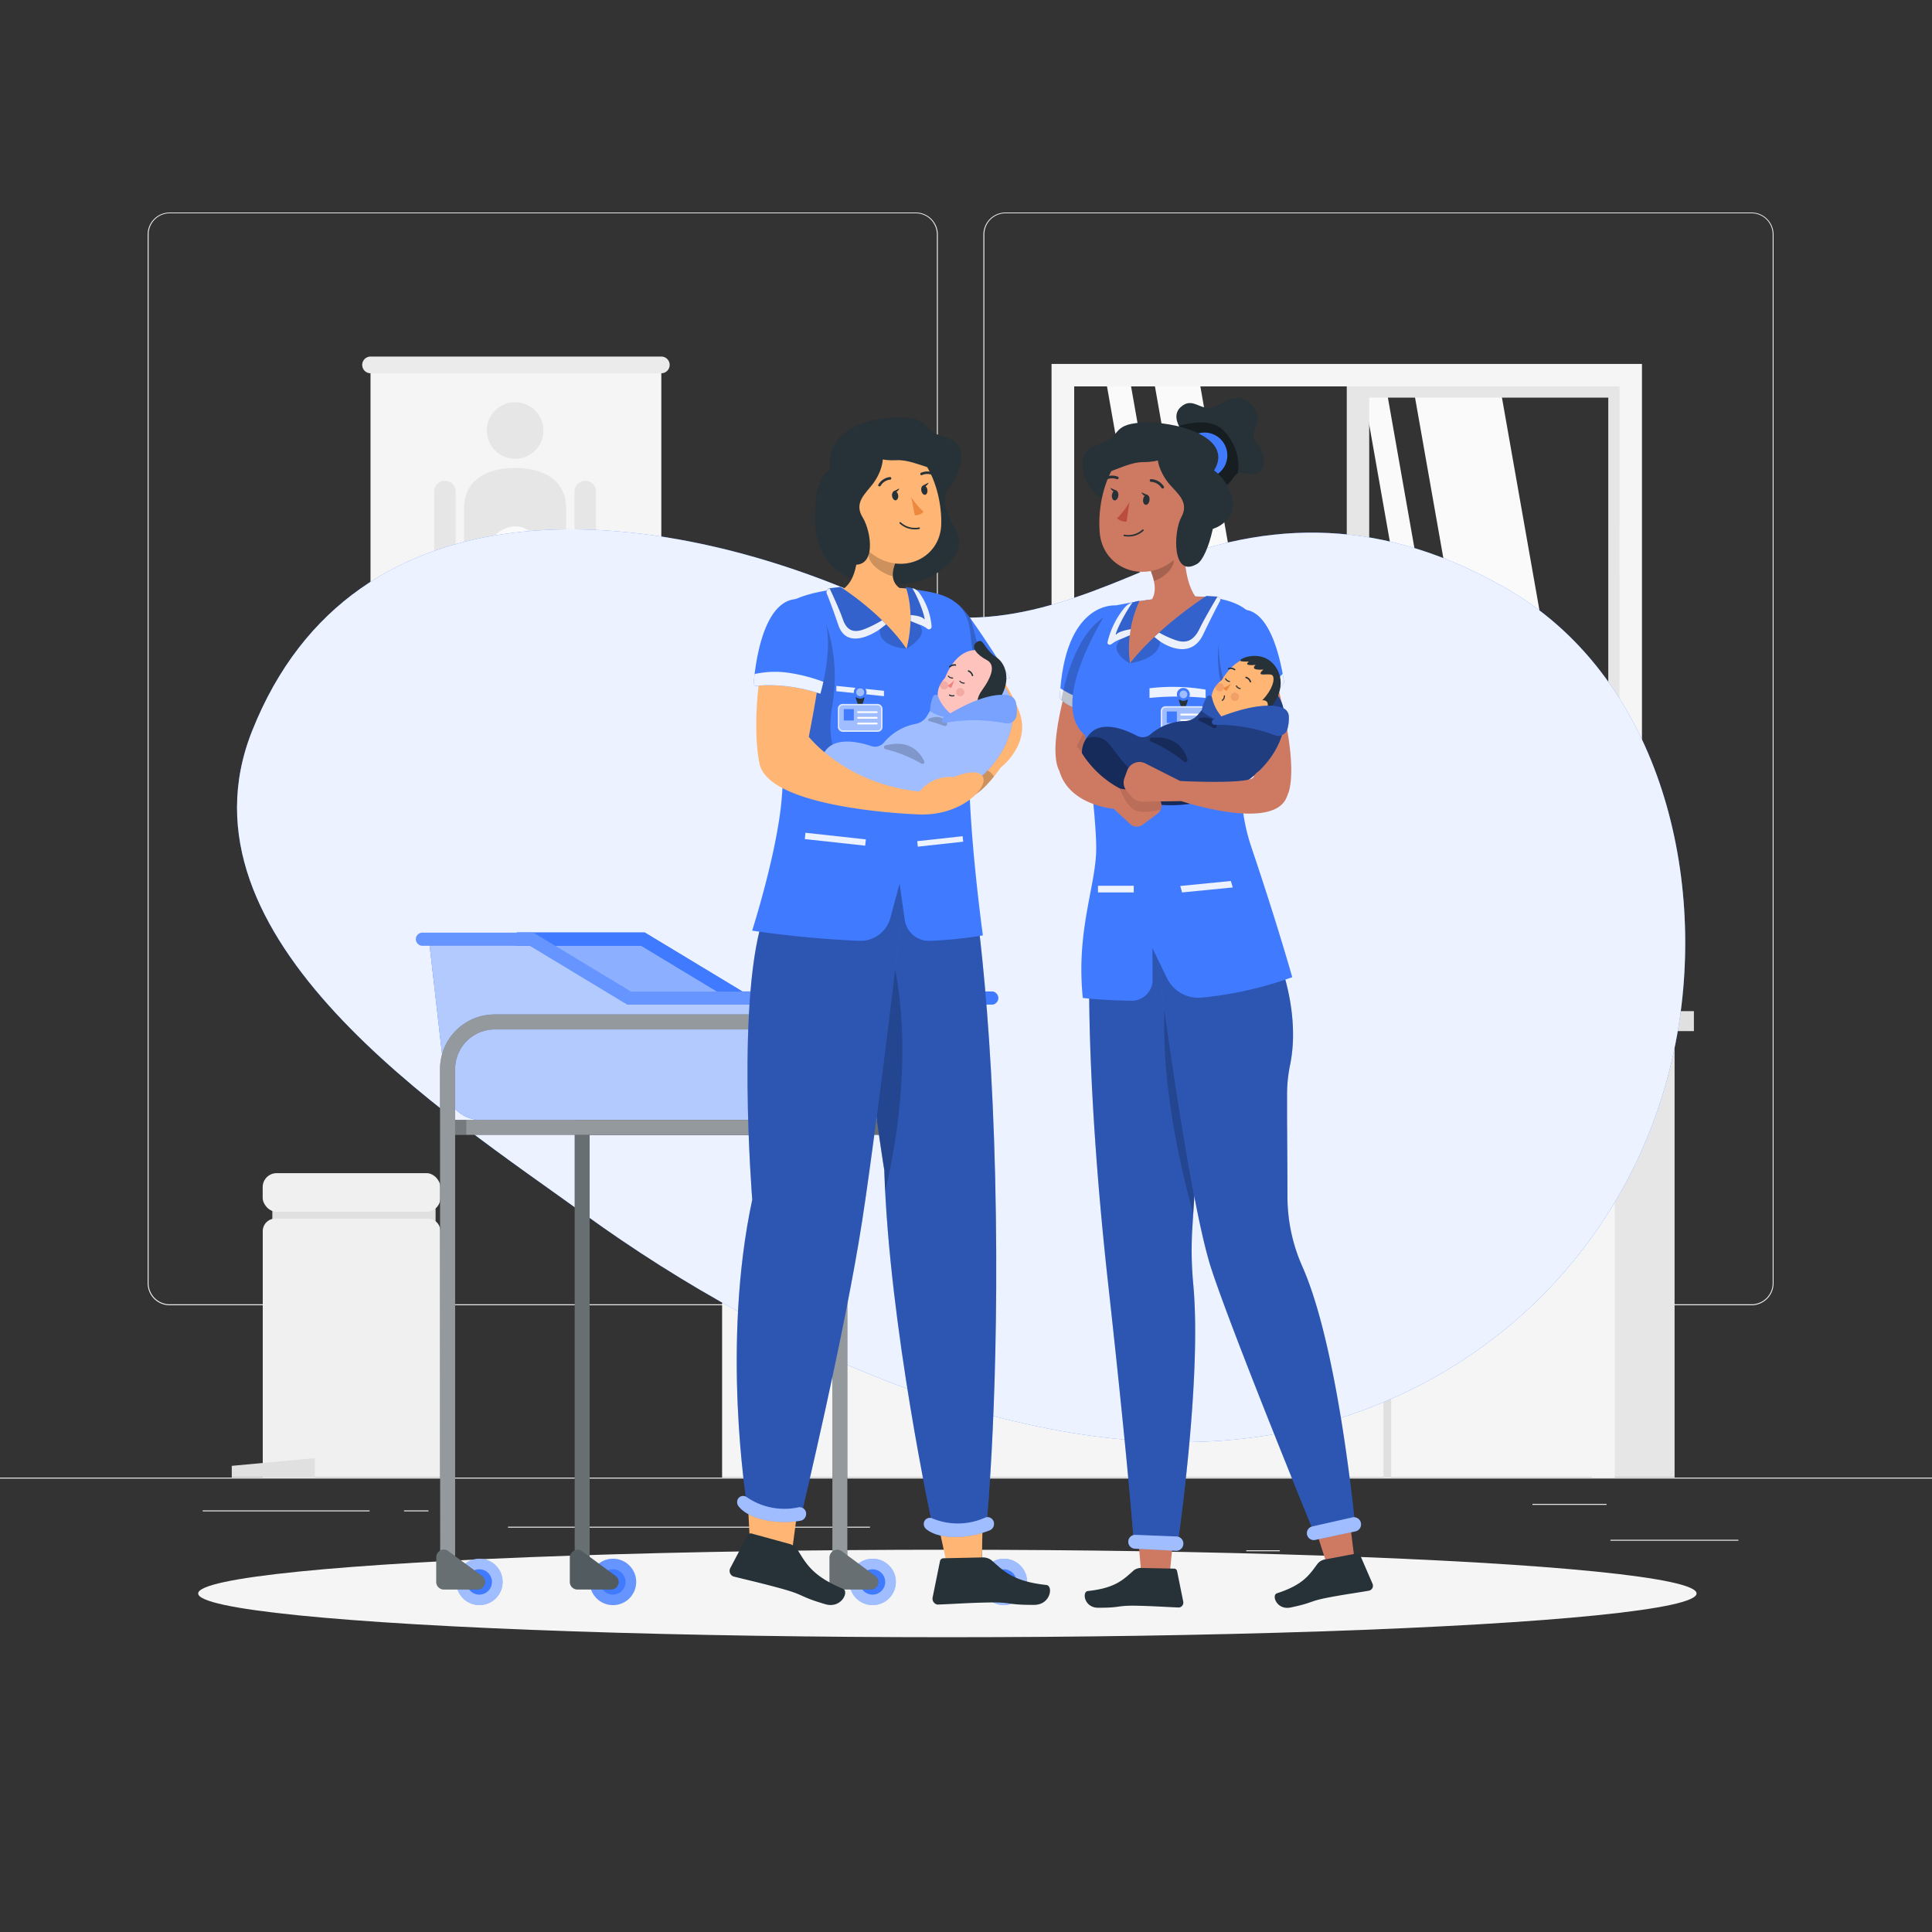 <svg xmlns="http://www.w3.org/2000/svg" viewBox="0 0 500 500"><rect x="0" y="0" width="500" height="500" fill="#333333" stroke="none"/><g id="background-complete"><rect x="416.78" y="398.49" width="33.12" height="0.25" style="fill:#ebebeb"></rect><rect x="322.53" y="401.21" width="8.69" height="0.25" style="fill:#ebebeb"></rect><rect x="396.59" y="389.21" width="19.19" height="0.25" style="fill:#ebebeb"></rect><rect x="52.46" y="390.89" width="43.19" height="0.25" style="fill:#ebebeb"></rect><rect x="104.56" y="390.89" width="6.33" height="0.25" style="fill:#ebebeb"></rect><rect x="131.47" y="395.11" width="93.68" height="0.25" style="fill:#ebebeb"></rect><path d="M237,337.8H43.92a5.71,5.71,0,0,1-5.71-5.71V60.66A5.71,5.71,0,0,1,43.92,55H237a5.71,5.71,0,0,1,5.71,5.71V332.09A5.71,5.71,0,0,1,237,337.8ZM43.92,55.2a5.47,5.47,0,0,0-5.46,5.46V332.09a5.47,5.47,0,0,0,5.46,5.46H237a5.47,5.47,0,0,0,5.46-5.46V60.66A5.47,5.47,0,0,0,237,55.2Z" style="fill:#ebebeb"></path><path d="M453.31,337.8H260.21a5.72,5.72,0,0,1-5.71-5.71V60.66A5.72,5.72,0,0,1,260.21,55h193.1A5.71,5.71,0,0,1,459,60.66V332.09A5.71,5.71,0,0,1,453.31,337.8ZM260.21,55.2a5.47,5.47,0,0,0-5.46,5.46V332.09a5.47,5.47,0,0,0,5.46,5.46h193.1a5.47,5.47,0,0,0,5.46-5.46V60.66a5.47,5.47,0,0,0-5.46-5.46Z" style="fill:#ebebeb"></path><rect y="382.4" width="500" height="0.25" style="fill:#ebebeb"></rect><path d="M396.9,260.35h-3v-35.9a15,15,0,0,0-14-15.16,14.76,14.76,0,0,0-15.48,14,.73.73,0,0,1-.72.71h-1.55a.73.73,0,0,1-.73-.75,17.77,17.77,0,0,1,17.43-17c9.93-.17,18,8.29,18,18.22Z" style="fill:#f0f0f0"></path><rect x="412.06" y="264.27" width="21.32" height="118.09" style="fill:#e6e6e6"></rect><rect x="186.88" y="264.27" width="231" height="118.09" style="fill:#f5f5f5"></rect><polygon points="417.88 288.86 186.88 288.86 186.88 290.86 243.63 290.86 243.63 382.36 245.63 382.36 245.63 290.86 300.84 290.86 300.84 382.36 302.84 382.36 302.84 290.86 358.04 290.86 358.04 382.36 360.04 382.36 360.04 290.86 417.88 290.86 417.88 288.86" style="fill:#e0e0e0"></polygon><path d="M237.88,341.36h0a2,2,0,0,1-2-2v-9a2,2,0,0,1,2-2h0a2,2,0,0,1,2,2v9A2,2,0,0,1,237.88,341.36Z" style="fill:#e6e6e6"></path><path d="M251.38,341.36h0a2,2,0,0,1-2-2v-9a2,2,0,0,1,2-2h0a2,2,0,0,1,2,2v9A2,2,0,0,1,251.38,341.36Z" style="fill:#e6e6e6"></path><path d="M352.29,341.36h0a2,2,0,0,1-2-2v-9a2,2,0,0,1,2-2h0a2,2,0,0,1,2,2v9A2,2,0,0,1,352.29,341.36Z" style="fill:#e6e6e6"></path><path d="M365.79,341.36h0a2,2,0,0,1-2-2v-9a2,2,0,0,1,2-2h0a2,2,0,0,1,2,2v9A2,2,0,0,1,365.79,341.36Z" style="fill:#e6e6e6"></path><rect x="411.88" y="261.68" width="26.5" height="5.17" style="fill:#e0e0e0"></rect><rect x="181.88" y="261.68" width="238" height="5.17" style="fill:#ebebeb"></rect><path d="M424.48,262.27H345.59a1.92,1.92,0,0,1-1.92-1.92h0a1.92,1.92,0,0,1,1.92-1.92h78.89a1.92,1.92,0,0,1,1.92,1.92h0A1.92,1.92,0,0,1,424.48,262.27Z" style="fill:#e6e6e6"></path><rect x="401.45" y="255.2" width="2.99" height="3.8" style="fill:#e0e0e0"></rect><polygon points="405.73 256.15 400.16 256.15 401.25 249.5 404.64 249.5 405.73 256.15" style="fill:#f0f0f0"></polygon><rect x="386.33" y="255.2" width="2.99" height="3.8" style="fill:#e0e0e0"></rect><polygon points="390.6 256.15 385.04 256.15 386.12 249.5 389.52 249.5 390.6 256.15" style="fill:#f0f0f0"></polygon><polygon points="383.57 201.34 406.06 201.34 387.96 98.69 365.47 98.69 383.57 201.34" style="fill:#fafafa"></polygon><polygon points="370.48 201.34 376.54 201.34 358.44 98.69 352.38 98.69 370.48 201.34" style="fill:#fafafa"></polygon><polygon points="304.67 203.12 310.9 203.12 292.3 97.62 286.07 97.62 304.67 203.12" style="fill:#fafafa"></polygon><polygon points="317.09 203.12 328.83 203.12 310.23 97.62 298.48 97.62 317.09 203.12" style="fill:#fafafa"></polygon><path d="M348.54,97.09H422v106H348.54Zm67.68,5.81H354.35v94.42h61.87Z" style="fill:#e6e6e6"></path><path d="M272.14,94.19h152.8V206H272.14Zm147,5.81H278V200.23H419.12Z" style="fill:#f5f5f5"></path><rect x="95.89" y="94.44" width="75.26" height="111.35" style="fill:#f5f5f5"></rect><path d="M171.16,96.6H95.89a2.16,2.16,0,0,1-2.15-2.16h0a2.16,2.16,0,0,1,2.15-2.16h75.27a2.16,2.16,0,0,1,2.15,2.16h0A2.16,2.16,0,0,1,171.16,96.6Z" style="fill:#ebebeb"></path><path d="M171.16,208H95.89a2.16,2.16,0,0,1-2.15-2.16h0a2.15,2.15,0,0,1,2.15-2.16h75.27a2.15,2.15,0,0,1,2.15,2.16h0A2.16,2.16,0,0,1,171.16,208Z" style="fill:#ebebeb"></path><path d="M147.42,151.67a24.35,24.35,0,0,0-.9-6V131.54c0-7.29-5.92-10.43-13.21-10.43s-13.22,3.14-13.22,10.43v14.11a24.35,24.35,0,0,0-.9,6,14,14,0,0,0,3.24,9v31a4.48,4.48,0,0,0,9,0v-26a13.17,13.17,0,0,0,3.83,0v26a4.48,4.48,0,0,0,9,0v-31A14,14,0,0,0,147.42,151.67Z" style="fill:#e6e6e6"></path><path d="M117.93,151.5a2.79,2.79,0,1,1-5.57,0V127.39a2.79,2.79,0,1,1,5.57,0Z" style="fill:#e6e6e6"></path><path d="M154.25,151.5a2.79,2.79,0,1,1-5.57,0V127.39a2.79,2.79,0,1,1,5.57,0Z" style="fill:#e6e6e6"></path><circle cx="133.31" cy="111.42" r="7.33" transform="translate(-39.74 126.89) rotate(-45)" style="fill:#e6e6e6"></circle><path d="M143.74,150.23a10.44,10.44,0,0,1-20.87,0c0-5.77,4.67-14,10.44-14S143.74,144.46,143.74,150.23Z" style="fill:#fafafa"></path><path d="M135.58,141.57a2.27,2.27,0,1,1-2.27-2.27A2.27,2.27,0,0,1,135.58,141.57Z" style="fill:#ebebeb"></path><path d="M136.13,146.78c0-1.56-1.26-1.9-2.82-1.9s-2.83.34-2.83,1.9v2.83c0,1.56,1.26,1.91,2.83,1.91s2.82-.35,2.82-1.91Z" style="fill:#ebebeb"></path><path d="M131.67,158.5h0a.92.92,0,0,1-.91-.92v-4.1a.92.92,0,0,1,.91-.92h0a.92.92,0,0,1,.92.92v4.1A.92.92,0,0,1,131.67,158.5Z" style="fill:#ebebeb"></path><path d="M134.94,158.5h0a.92.92,0,0,1-.92-.92v-4.1a.92.92,0,0,1,.92-.92h0a.92.92,0,0,1,.92.92v4.1A.93.93,0,0,1,134.94,158.5Z" style="fill:#ebebeb"></path><path d="M124.9,149.7h0a.92.92,0,0,1,0-1.3l2.9-2.9a.91.91,0,0,1,1.29,0h0a.92.92,0,0,1,0,1.3l-2.9,2.9A.91.91,0,0,1,124.9,149.7Z" style="fill:#ebebeb"></path><path d="M141.72,149.7h0a.94.94,0,0,0,0-1.3l-2.91-2.9a.91.91,0,0,0-1.29,0h0a.92.92,0,0,0,0,1.3l2.9,2.9A.92.92,0,0,0,141.72,149.7Z" style="fill:#ebebeb"></path><rect x="70.48" y="311.61" width="42.25" height="6.5" style="fill:#e0e0e0"></rect><path d="M71.26,315.36h39.45a3.27,3.27,0,0,1,3.27,3.27v63.73a0,0,0,0,1,0,0H68a0,0,0,0,1,0,0V318.63a3.27,3.27,0,0,1,3.27-3.27Z" style="fill:#f0f0f0"></path><rect x="67.98" y="303.61" width="46" height="10" rx="3.61" style="fill:#f0f0f0"></rect><polygon points="81.48 382.36 59.98 382.36 59.98 379.36 81.48 377.36 81.48 382.36" style="fill:#e0e0e0"></polygon></g><g id="background-simple"><path d="M151.36,314.31c-35.91-26-107.46-71.44-86.12-125.13,26.37-66.35,102.49-58.79,157-35.38,27.65,11.87,49,4.45,75-6.6,32-13.61,61.35-12.7,92.23,4.87C429.13,174.64,441.66,225.63,434,268c-9.42,52-48.39,91.48-99.94,102.35C272.4,383.36,200.47,349.9,151.36,314.31Z" style="fill:#407BFF"></path><path d="M151.36,314.31c-35.91-26-107.46-71.44-86.12-125.13,26.37-66.35,102.49-58.79,157-35.38,27.65,11.87,49,4.45,75-6.6,32-13.61,61.35-12.7,92.23,4.87C429.13,174.64,441.66,225.63,434,268c-9.42,52-48.39,91.48-99.94,102.35C272.4,383.36,200.47,349.9,151.36,314.31Z" style="fill:#fff;opacity:0.9"></path></g><g id="Shadow"><ellipse id="path" cx="245.18" cy="412.39" rx="193.89" ry="11.32" style="fill:#f5f5f5"></ellipse></g><g id="Bassinet"><path d="M148.73,276.66V406.21h3.87V293.7h97.67V406.21h3.87V276.66A14.13,14.13,0,0,0,240,262.54H162.85A14.14,14.14,0,0,0,148.73,276.66Zm3.87,13.17V276.66a10.26,10.26,0,0,1,10.25-10.25H240a10.26,10.26,0,0,1,10.25,10.25v13.17Z" style="fill:#263238"></path><path d="M148.73,276.66V406.21h3.87V293.7h97.67V406.21h3.87V276.66A14.13,14.13,0,0,0,240,262.54H162.85A14.14,14.14,0,0,0,148.73,276.66Zm3.87,13.17V276.66a10.26,10.26,0,0,1,10.25-10.25H240a10.26,10.26,0,0,1,10.25,10.25v13.17Z" style="fill:#fff;opacity:0.3"></path><path d="M167.58,243l25.25,15.25H255l-2.7,23.58a9,9,0,0,1-8.93,8h-119a9,9,0,0,1-8.93-8L111,243Z" style="fill:#407BFF"></path><path d="M167.58,243l25.25,15.25H255l-2.7,23.58a9,9,0,0,1-8.93,8h-119a9,9,0,0,1-8.93-8L111,243Z" style="fill:#fff;opacity:0.4"></path><path d="M137.58,243l25.24,15.25H225l-2.69,23.58a9,9,0,0,1-8.93,8h-89a9,9,0,0,1-8.93-8L111,243Z" style="fill:#407BFF"></path><path d="M137.58,243l25.24,15.25H225l-2.69,23.58a9,9,0,0,1-8.93,8h-89a9,9,0,0,1-8.93-8L111,243Z" style="fill:#fff;opacity:0.6"></path><path d="M133.81,241.34h33.07l25.25,15.25h11.74V260H191.19l-25.25-15.24H133.81a1.7,1.7,0,0,1,0-3.39Z" style="fill:#407BFF"></path><path d="M133.81,241.34h33.07l25.25,15.25h11.74V260H191.19l-25.25-15.24H133.81a1.7,1.7,0,0,1,0-3.39Z" style="fill:#407BFF"></path><path d="M162.35,260h94.29a1.69,1.69,0,0,0,1.69-1.69h0a1.69,1.69,0,0,0-1.69-1.69H163.29l-25.24-15.25H109.33a1.7,1.7,0,0,0-1.7,1.69h0a1.7,1.7,0,0,0,1.7,1.7h27.78Z" style="fill:#407BFF"></path><g style="opacity:0.2"><path d="M162.35,260h94.29a1.69,1.69,0,0,0,1.69-1.69h0a1.69,1.69,0,0,0-1.69-1.69H163.29l-25.24-15.25H109.33a1.7,1.7,0,0,0-1.7,1.69h0a1.7,1.7,0,0,0,1.7,1.7h27.78Z" style="fill:#fff"></path></g><path d="M226.48,258.28a1.69,1.69,0,0,0-1.7-1.69h31.86a1.69,1.69,0,0,1,0,3.38H224.78A1.7,1.7,0,0,0,226.48,258.28Z" style="fill:#407BFF"></path><rect x="115.85" y="289.83" width="101.54" height="3.87" style="fill:#263238"></rect><g style="opacity:0.5"><rect x="115.85" y="289.83" width="101.54" height="3.87" style="fill:#fff"></rect></g><rect x="211.97" y="289.83" width="5.42" height="3.87" style="opacity:0.2"></rect><rect x="115.85" y="289.83" width="4.83" height="3.87" style="opacity:0.2"></rect><path d="M113.92,406.21h3.87V276.66A10.26,10.26,0,0,1,128,266.41h77.17a10.26,10.26,0,0,1,10.25,10.25V406.21h3.87V276.66a14.14,14.14,0,0,0-14.12-14.12H128a14.13,14.13,0,0,0-14.12,14.12Z" style="fill:#263238"></path><g style="opacity:0.5"><path d="M113.92,406.21h3.87V276.66A10.26,10.26,0,0,1,128,266.41h77.17a10.26,10.26,0,0,1,10.25,10.25V406.21h3.87V276.66a14.14,14.14,0,0,0-14.12-14.12H128a14.13,14.13,0,0,0-14.12,14.12Z" style="fill:#fff"></path></g><path d="M253.82,409.4a6,6,0,1,0,6-6A6,6,0,0,0,253.82,409.4Z" style="fill:#407BFF"></path><path d="M253.82,409.4a6,6,0,1,0,6-6A6,6,0,0,0,253.82,409.4Z" style="fill:#fff;opacity:0.5"></path><path d="M256.51,409.4a3.28,3.28,0,1,0,3.27-3.27A3.27,3.27,0,0,0,256.51,409.4Z" style="fill:#407BFF"></path><path d="M250.6,411.36h8.74a1.94,1.94,0,0,0,1.15-3.5l-8.74-6.43a1.94,1.94,0,0,0-3.09,1.57v6.42A1.94,1.94,0,0,0,250.6,411.36Z" style="fill:#263238"></path><path d="M250.6,411.36h8.74a1.94,1.94,0,0,0,1.15-3.5l-8.74-6.43a1.94,1.94,0,0,0-3.09,1.57v6.42A1.94,1.94,0,0,0,250.6,411.36Z" style="fill:#fff;opacity:0.2"></path><path d="M219.84,409.4a6,6,0,1,0,6-6A6,6,0,0,0,219.84,409.4Z" style="fill:#407BFF"></path><path d="M219.84,409.4a6,6,0,1,0,6-6A6,6,0,0,0,219.84,409.4Z" style="fill:#fff;opacity:0.5"></path><path d="M222.53,409.4a3.28,3.28,0,1,0,3.27-3.27A3.28,3.28,0,0,0,222.53,409.4Z" style="fill:#407BFF"></path><path d="M216.63,411.36h8.74a1.94,1.94,0,0,0,1.15-3.5l-8.74-6.43a2,2,0,0,0-3.1,1.57v6.42A1.94,1.94,0,0,0,216.63,411.36Z" style="fill:#263238"></path><path d="M216.63,411.36h8.74a1.94,1.94,0,0,0,1.15-3.5l-8.74-6.43a2,2,0,0,0-3.1,1.57v6.42A1.94,1.94,0,0,0,216.63,411.36Z" style="fill:#fff;opacity:0.3"></path><path d="M152.64,409.4a6,6,0,1,0,6-6A6,6,0,0,0,152.64,409.4Z" style="fill:#407BFF"></path><path d="M152.64,409.4a6,6,0,1,0,6-6A6,6,0,0,0,152.64,409.4Z" style="fill:#fff;opacity:0.2"></path><path d="M155.33,409.4a3.28,3.28,0,1,0,3.27-3.27A3.27,3.27,0,0,0,155.33,409.4Z" style="fill:#407BFF"></path><path d="M149.43,411.36h8.73a1.94,1.94,0,0,0,1.16-3.5l-8.74-6.43a2,2,0,0,0-3.1,1.57v6.42A1.94,1.94,0,0,0,149.43,411.36Z" style="fill:#263238"></path><path d="M149.43,411.36h8.73a1.94,1.94,0,0,0,1.16-3.5l-8.74-6.43a2,2,0,0,0-3.1,1.57v6.42A1.94,1.94,0,0,0,149.43,411.36Z" style="fill:#fff;opacity:0.2"></path><path d="M118.08,409.4a6,6,0,1,0,6-6A6,6,0,0,0,118.08,409.4Z" style="fill:#407BFF"></path><path d="M118.08,409.4a6,6,0,1,0,6-6A6,6,0,0,0,118.08,409.4Z" style="fill:#fff;opacity:0.5"></path><path d="M120.76,409.4a3.28,3.28,0,1,0,3.28-3.27A3.28,3.28,0,0,0,120.76,409.4Z" style="fill:#407BFF"></path><path d="M114.86,411.36h8.74a1.94,1.94,0,0,0,1.15-3.5L116,401.43a1.94,1.94,0,0,0-3.09,1.57v6.42A1.94,1.94,0,0,0,114.86,411.36Z" style="fill:#263238"></path><path d="M114.86,411.36h8.74a1.94,1.94,0,0,0,1.15-3.5L116,401.43a1.94,1.94,0,0,0-3.09,1.57v6.42A1.94,1.94,0,0,0,114.86,411.36Z" style="fill:#fff;opacity:0.3"></path></g><g id="character-1"><path d="M247.6,158.32s14.89,19.75,16.65,27.39S259,198.62,259,198.62s-6.69,9.87-10.12,7.48.47-5.89.47-5.89,1.18-5.58,5.18-5.89l1.76-5.26-9.69-11.15S240.35,168.83,247.6,158.32Z" style="fill:#ffb573"></path><path d="M261.38,175.47a18.49,18.49,0,0,0-11.58,8.39s-7.86-6.7-6.9-19.86,5.6-7.3,7.28-5.21C253,162.22,261.38,175.47,261.38,175.47Z" style="fill:#407BFF"></path><path d="M251.28,160.24c-.42-.58-.79-1.07-1.1-1.45-1.68-2.09-6.33-8-7.28,5.2s6.9,19.87,6.9,19.87a19.52,19.52,0,0,1,6.07-6.08Z" style="opacity:0.2"></path><path d="M259.87,173.1c-6.44,1.31-10.67,6.28-12.19,8.36a16.71,16.71,0,0,0,2.12,2.4,18.49,18.49,0,0,1,11.58-8.39Z" style="fill:#fff;opacity:0.9"></path><path d="M257.21,201c-1-2.25-4.91-2.53-7.32-2.47a11.16,11.16,0,0,0-.55,1.69s-3.89,3.51-.47,5.89C251.19,207.72,255,203.74,257.21,201Z" style="opacity:0.2;isolation:isolate"></path><polygon points="240.21 382.64 245.21 405.5 254.05 404.94 254.61 381.69 240.21 382.64" style="fill:#ffb573"></polygon><path d="M250.86,223.18s5.42,27.4,6.69,81.56-2.22,89.78-2.22,89.78-7.49,5-14,.27c0,0-11.21-51.5-12.48-92,0,0-8.6-51.93-5.74-79.65Z" style="fill:#407BFF"></path><path d="M250.86,223.18s5.42,27.4,6.69,81.56-2.22,89.78-2.22,89.78-7.49,5-14,.27c0,0-11.21-51.5-12.48-92,0,0-8.6-51.93-5.74-79.65Z" style="opacity:0.3"></path><path d="M226,251.85l-2.42,7.63c1.8,22.39,5.27,43.35,5.27,43.35.06,1.81.14,3.63.23,5.45,8.41-35.59,2.32-58.34,2.32-58.34Z" style="opacity:0.2"></path><path d="M241.19,392.93a17.19,17.19,0,0,0,13.77-.18,1.69,1.69,0,0,1,2.27,1.81h0a1.74,1.74,0,0,1-1.05,1.46,24.39,24.39,0,0,1-9.14,1.75c-4.36,0-6.52-1.35-7.39-2.1a1.63,1.63,0,0,1-.54-1h0A1.55,1.55,0,0,1,241.19,392.93Z" style="fill:#407BFF"></path><path d="M241.19,392.93a17.19,17.19,0,0,0,13.77-.18,1.69,1.69,0,0,1,2.27,1.81h0a1.74,1.74,0,0,1-1.05,1.46,24.39,24.39,0,0,1-9.14,1.75c-4.36,0-6.52-1.35-7.39-2.1a1.63,1.63,0,0,1-.54-1h0A1.55,1.55,0,0,1,241.19,392.93Z" style="fill:#fff;opacity:0.5"></path><path d="M254.16,403.06l-10,.22a.92.92,0,0,0-.89.74l-1.91,9.4a1.56,1.56,0,0,0,1.19,1.83l.33,0c4.15-.15,7.83-.44,13-.53,6.1-.11,4.56.65,11.74.62,4.32,0,5-4.95,3.18-5.15-8.4-.91-10.87-3.42-14.15-6.36A3.72,3.72,0,0,0,254.16,403.06Z" style="fill:#263238"></path><polygon points="193.18 381.68 194.35 404.54 204.47 405.25 207.57 382 193.18 381.68" style="fill:#ffb573"></polygon><path d="M234.93,223.18s-7.32,63.72-11.79,92.71-15.61,75.51-15.61,75.51-8.92,4.15-14.33-2.86c0,0-6.59-40.47,1.48-78.06,0,0-4.35-53.85,3.29-74.24l4.15-15.61Z" style="fill:#407BFF"></path><path d="M234.93,223.18s-7.32,63.72-11.79,92.71-15.61,75.51-15.61,75.51-8.92,4.15-14.33-2.86c0,0-6.59-40.47,1.48-78.06,0,0-4.35-53.85,3.29-74.24l4.15-15.61Z" style="opacity:0.3"></path><path d="M193.18,387.41a17.19,17.19,0,0,0,13.5,2.68,1.7,1.7,0,0,1,1.85,2.25h0a1.76,1.76,0,0,1-1.33,1.21,24.54,24.54,0,0,1-9.31-.19c-4.26-.91-6.1-2.68-6.78-3.59a1.6,1.6,0,0,1-.33-1.08h0A1.55,1.55,0,0,1,193.18,387.41Z" style="fill:#407BFF"></path><path d="M193.18,387.41a17.19,17.19,0,0,0,13.5,2.68,1.7,1.7,0,0,1,1.85,2.25h0a1.76,1.76,0,0,1-1.33,1.21,24.54,24.54,0,0,1-9.31-.19c-4.26-.91-6.1-2.68-6.78-3.59a1.6,1.6,0,0,1-.33-1.08h0A1.55,1.55,0,0,1,193.18,387.41Z" style="fill:#fff;opacity:0.5"></path><path d="M204.15,399.52l-9.61-2.64a.92.92,0,0,0-1.07.46L189,405.81a1.56,1.56,0,0,0,.62,2.09,1.66,1.66,0,0,0,.31.12c4,1,7.63,1.81,12.61,3.2,5.88,1.64,4.19,1.93,11.07,3.95,4.15,1.21,6.23-3.31,4.53-4-7.8-3.26-9.44-6.37-11.76-10.13A3.73,3.73,0,0,0,204.15,399.52Z" style="fill:#263238"></path><path d="M232.81,228.7l1.34,9.36a6.35,6.35,0,0,0,6.6,5.43,112,112,0,0,0,13.62-1.41s-5.29-38.17-3-53c.81-5.16,2.46-10.75.29-20.91-.83-3.88.35-11-7.51-14s-34.19-3.83-41.63,3c0,0,1.28,32.07-.23,49.67-1.18,13.83-7.63,34-7.63,34s12.44,2,27.7,2.64a8,8,0,0,0,8.05-5.88Z" style="fill:#407BFF"></path><path d="M216.6,152.43l8.5,7.9,4.24,3.32,5.27,4.3,1.81-4,1.06-6.58v-3l-1.21-1.87A88.4,88.4,0,0,0,216.6,152.43Z" style="fill:#ffb573"></path><path d="M213.78,161.62s3.71,8.7,1.64,20.89,3,15.84,3,15.84l-10.28,2.37-5.25-6.13,3.58-21.51s.16-.8,1.43-6.77l1.28-6Z" style="opacity:0.2"></path><rect x="208.31" y="216.38" width="15.72" height="1.64" transform="translate(24.9 -22.22) rotate(6.24)" style="fill:#fff;opacity:0.9"></rect><rect x="237.42" y="217.05" width="11.81" height="1.43" transform="translate(508.88 407.79) rotate(173.76)" style="fill:#fff;opacity:0.9"></rect><polygon points="228.77 180.17 216.45 178.89 216.45 177.51 228.77 178.78 228.77 180.17" style="fill:#fff;opacity:0.9"></polygon><path d="M217.73,206c-4.3-2.65-7.33-6.26-4.38-11.28,2.45-4.16,8.75-2.76,12.1-1.65a3,3,0,0,0,3.32-.91,14.12,14.12,0,0,1,8.15-4.81,4.4,4.4,0,0,0,3-2.08c2.38-4.15,8.94-13.87,16.41-10.33,9.4,4.46,7.17,19.59-5.26,28.36S224.9,210.4,217.73,206Z" style="fill:#407BFF"></path><path d="M217.73,206c-4.3-2.65-7.33-6.26-4.38-11.28,2.45-4.16,8.75-2.76,12.1-1.65a3,3,0,0,0,3.32-.91,14.12,14.12,0,0,1,8.15-4.81,4.4,4.4,0,0,0,3-2.08c2.38-4.15,8.94-13.87,16.41-10.33,9.4,4.46,7.17,19.59-5.26,28.36S224.9,210.4,217.73,206Z" style="fill:#fff;opacity:0.5"></path><path d="M235.94,150.89c5.79-.82,15.21-7.18,11.45-13.77s-3.41-8.84-1.49-11.26,5.84-10.94-1.09-12.68-3.62-5.1-11.86-5.18-19.3,3.16-18.18,13.43c-3.59,2.78-3.84,8.26-3.76,11.53C211,133,208.19,154.82,235.94,150.89Z" style="fill:#263238"></path><path d="M221.61,136.64c.66,4.67.88,13.15-3.61,15.93,0,0,4.79,3.79,14.48,8,7.05-3.78,3.92-6.74,3.92-6.74-6.46-1.7-5.87-5.45-4.38-8.94Z" style="fill:#ffb573"></path><path d="M225.6,140a9.46,9.46,0,0,0-.84,3.53c0,2.53,3.7,5,6.32,5.61a8.13,8.13,0,0,1,.62-3.49Z" style="opacity:0.2;isolation:isolate"></path><path d="M218.4,128.73c2.13,8.12,2.85,11.61,7.83,15,7.49,5.11,17,.74,17.35-7.86.31-7.73-3.21-19.7-11.89-21.39a11.45,11.45,0,0,0-13.29,14.24Z" style="fill:#ffb573"></path><path d="M217.74,135.62a6.14,6.14,0,0,0,3.6,3c2.06.62,3.13-1.21,2.6-3.18-.48-1.76-2.14-4.22-4.22-4a2.77,2.77,0,0,0-2.35,3.14A3,3,0,0,0,217.74,135.62Z" style="fill:#ffb573"></path><path d="M222.23,112.43c-1.45,2.49,2.17,7.11,9.78,6.67,5.74-.34,12.94,5.83,12.35-.83C243.88,112.21,229.45,109.3,222.23,112.43Z" style="fill:#263238"></path><path d="M226.4,114.26c4,3,1.33,8.59-.59,11.08s-4.86,4.83-2.57,8.53,3.84,13.86-3.44,12.07-7-13.92-4.83-19.53S221.67,110.64,226.4,114.26Z" style="fill:#263238"></path><path d="M235.82,128.63a18.34,18.34,0,0,0,3.22,3.81,2.9,2.9,0,0,1-2.29.92Z" style="fill:#ed893e"></path><path d="M227.61,125.86a.34.34,0,0,1-.17,0,.32.32,0,0,1-.11-.45h0a3.9,3.9,0,0,1,3-1.95.34.34,0,0,1,.34.33.32.32,0,0,1-.31.34,3.26,3.26,0,0,0-2.48,1.63A.33.33,0,0,1,227.61,125.86Z" style="fill:#263238"></path><path d="M241.81,123.18a.33.33,0,0,1-.16-.05,3.27,3.27,0,0,0-3-.19.33.33,0,0,1-.45-.13h0a.34.34,0,0,1,.15-.45,3.91,3.91,0,0,1,3.58.2.35.35,0,0,1,.15.45.33.33,0,0,1-.32.18Z" style="fill:#263238"></path><path d="M230.88,128.46c.13.66.59,1.13,1,1s.69-.69.55-1.37-.59-1.13-1-1S230.75,127.78,230.88,128.46Z" style="fill:#263238"></path><path d="M238.44,127c.13.66.59,1.13,1,1.05s.68-.69.55-1.37-.59-1.13-1-1.05S238.3,126.29,238.44,127Z" style="fill:#263238"></path><path d="M238.81,125.68l1.52-.78S239.75,126.31,238.81,125.68Z" style="fill:#263238"></path><path d="M231.25,127.16l1.51-.77S232.18,127.8,231.25,127.16Z" style="fill:#263238"></path><path d="M217.52,151.91s10.83,6.8,17.09,16c0,0-7.43-.42-6.9-5.1,0,0-8.28,6.06-10.73-1.06-1.49-4.35-2.48-6.87-3-8.17a1,1,0,0,1,.78-1.35Z" style="fill:#407BFF"></path><path d="M217.52,151.91s10.83,6.8,17.09,16c0,0-7.43-.42-6.9-5.1,0,0-8.28,6.06-10.73-1.06-1.49-4.35-2.48-6.87-3-8.17a1,1,0,0,1,.78-1.35Z" style="opacity:0.2"></path><path d="M228.28,160.54a31.46,31.46,0,0,1-4.39,2.21c-2.92,1.17-4.73.53-5.79-2.55-.8-2.33-2.57-6.18-3.39-7.91a1,1,0,0,0-.75,1.33c.54,1.3,1.53,3.82,3,8.17,2.45,7.12,10.73,1.06,10.73,1.06l1.63-1.26C229,161.23,228.63,160.88,228.28,160.54Z" style="fill:#fff;opacity:0.9"></path><path d="M234.4,151.91s2.66,6.48.21,16c0,0,6.16-3.39,3.19-6.38a6.6,6.6,0,0,1,2.13,1.1.69.69,0,0,0,1.13-.55,17.31,17.31,0,0,0-3.15-8.7A3.05,3.05,0,0,0,236,152.2Z" style="fill:#407BFF"></path><path d="M234.4,151.91s2.66,6.48.21,16c0,0,6.16-3.39,3.19-6.38a6.6,6.6,0,0,1,2.13,1.1.69.69,0,0,0,1.13-.55,17.31,17.31,0,0,0-3.15-8.7A3.05,3.05,0,0,0,236,152.2Z" style="opacity:0.2"></path><g style="opacity:0.9"><path d="M236.12,152.24c2.19,3.67,3.65,8.8,3,7.94-.53-.65-2.3-.93-3.45-1,0,.49,0,1,0,1.55l2.17.88a6.6,6.6,0,0,1,2.13,1.1.69.69,0,0,0,1.13-.55,17.31,17.31,0,0,0-3.15-8.7A3,3,0,0,0,236.12,152.24Z" style="fill:#fff"></path></g><path d="M206.32,156.11c9.18,0,6.79,14.82,3,34.57,0,0,9.56,12.27,28.68,14.18a9.83,9.83,0,0,1,8.76-3.74s6.37-2.77,7.65,0-5.74,10.27-17.05,9.63c0,0-38.23-1.27-40.78-13.06S197.15,156.12,206.32,156.11Z" style="fill:#ffb573"></path><path d="M195,177.62s7.22-1.38,17.31,1.91c0,0,6.82-22.88-4.88-24.43C196.17,153.61,195,177.62,195,177.62Z" style="fill:#407BFF"></path><path d="M213.08,176.45a43.63,43.63,0,0,0-8.79-2.3,24.48,24.48,0,0,0-9,.29c-.23,1.92-.29,3.18-.29,3.18s7.22-1.38,17.31,1.91C212.31,179.53,212.67,178.32,213.08,176.45Z" style="fill:#fff;opacity:0.9"></path><path d="M222.92,183.25h-.61l-.78-2.38a.7.7,0,0,1,.66-.92H223a.7.7,0,0,1,.66.92Z" style="fill:#263238"></path><circle cx="222.61" cy="179.16" r="1.65" style="fill:#407BFF"></circle><circle cx="222.61" cy="179.16" r="1.02" style="fill:#fff;opacity:0.5"></circle><rect x="216.83" y="182.17" width="11.57" height="7.23" rx="1.25" style="fill:#407BFF"></rect><rect x="216.83" y="182.17" width="11.57" height="7.23" rx="1.25" style="fill:#fff;opacity:0.8"></rect><rect x="217.24" y="182.57" width="10.75" height="6.41" rx="0.94" style="fill:#407BFF"></rect><rect x="217.24" y="182.57" width="10.75" height="6.41" rx="0.94" style="fill:#fff;opacity:0.5"></rect><rect x="218.37" y="183.52" width="2.6" height="2.94" style="fill:#407BFF"></rect><path d="M222.07,184.54a.23.23,0,1,1,0-.46h4.82a.23.23,0,1,1,0,.46Z" style="fill:#fff"></path><path d="M222.07,187.48a.23.23,0,1,1,0-.46h4.82a.23.23,0,1,1,0,.46Z" style="fill:#fff"></path><path d="M222.07,186a.23.23,0,1,1,0-.46h4.82a.23.23,0,1,1,0,.46Z" style="fill:#fff"></path><path d="M229.14,193.87a35.76,35.76,0,0,1,9.33,3.76.5.5,0,0,0,.71-.64c-1-2.13-3.58-5.71-10-4.09A.5.5,0,0,0,229.14,193.87Z" style="opacity:0.2"></path><path d="M240.47,186.63c.87.23,2.25.63,3.9,1.24a.57.57,0,0,0,.69-.81c-.57-1-1.84-2.14-4.63-1.09A.35.35,0,0,0,240.47,186.63Z" style="opacity:0.2"></path><path d="M236.76,137a5.43,5.43,0,0,0,1.14-.1.2.2,0,0,0,.17-.23h0a.21.21,0,0,0-.23-.17,5.43,5.43,0,0,1-4.73-1.32.19.19,0,0,0-.28,0,.21.21,0,0,0,0,.29A5.67,5.67,0,0,0,236.76,137Z" style="fill:#263238"></path><path d="M259.23,174.65a6.64,6.64,0,0,0-6.86-6.41c-3.73.11-6.4,3.59-7.79,7.19-.21.23-.4.46-.58.69-3,3.82-.65,9.11,4.29,9.92.13,0,.26,0,.4.06h0a7,7,0,0,0,4-.61c3.17-1.48,3.91-3.41,5.89-7.86A6.56,6.56,0,0,0,259.23,174.65Z" style="fill:#ffc3bd"></path><path d="M245.42,174.82a.16.16,0,0,1,.1.05,1.16,1.16,0,0,0,1,.46.15.15,0,0,1,.16.13.15.15,0,0,1-.12.16h0a1.48,1.48,0,0,1-1.22-.56.15.15,0,0,1,0-.2h0A.11.11,0,0,1,245.42,174.82Z" style="fill:#263238"></path><path d="M248.4,176.18a.12.12,0,0,1,.1,0,1.17,1.17,0,0,0,1,.46.15.15,0,0,1,.16.12.15.15,0,0,1-.12.17h0a1.49,1.49,0,0,1-1.22-.56.15.15,0,0,1,0-.2h0A.11.11,0,0,1,248.4,176.18Z" style="fill:#263238"></path><path d="M245.72,179.74a.15.15,0,0,1,.11,0,1.18,1.18,0,0,0,1,.15.13.13,0,0,1,.18.08.14.14,0,0,1-.06.19h0a1.47,1.47,0,0,1-1.33-.17.17.17,0,0,1,0-.21h0A.1.1,0,0,1,245.72,179.74Z" style="fill:#263238"></path><path d="M247,176a8.14,8.14,0,0,1-1.73,1.42,1.33,1.33,0,0,0,.94.59Z" style="fill:#ed847e"></path><path d="M251.63,175l.09,0a.2.2,0,0,0,.13-.24,1.89,1.89,0,0,0-1.14-1.29.2.2,0,0,0-.24.13.18.18,0,0,0,.12.23h0a1.52,1.52,0,0,1,.9,1A.17.17,0,0,0,251.63,175Z" style="fill:#263238"></path><path d="M245.75,172.71a.17.17,0,0,0,.17,0,1.48,1.48,0,0,1,1.3-.41.19.19,0,0,0,.09-.37,1.91,1.91,0,0,0-1.66.5.19.19,0,0,0,0,.26h0A.24.24,0,0,0,245.75,172.71Z" style="fill:#263238"></path><path d="M244.48,176.3a1.07,1.07,0,1,1-1.23.89A1.08,1.08,0,0,1,244.48,176.3Z" style="fill:#ba4d3c;opacity:0.2;isolation:isolate"></path><path d="M248.69,178.08a1.07,1.07,0,1,1-1.23.88A1.06,1.06,0,0,1,248.69,178.08Z" style="fill:#ba4d3c;opacity:0.2;isolation:isolate"></path><path d="M254.36,185s-3-2.5-.28-6.27,3.62-6.71,1.25-7.94-4.38-3.38-2.53-4.63,1.65,1.71,5.11,4S262.25,179.65,254.36,185Z" style="fill:#263238"></path><path d="M244,185.8c4.17-2.64,11.93-6.9,17.13-5.79a2.37,2.37,0,0,1,1.78,1.81,9.94,9.94,0,0,1,.18,3.23,2.39,2.39,0,0,1-2.92,2.11,42.21,42.21,0,0,0-15.68-.09A.7.7,0,0,1,244,185.8Z" style="fill:#407BFF"></path><path d="M244,185.8c4.17-2.64,11.93-6.9,17.13-5.79a2.37,2.37,0,0,1,1.78,1.81,9.94,9.94,0,0,1,.18,3.23,2.39,2.39,0,0,1-2.92,2.11,42.21,42.21,0,0,0-15.68-.09A.7.7,0,0,1,244,185.8Z" style="fill:#fff;opacity:0.3"></path><path d="M246.05,184.74a11.11,11.11,0,0,1-3.28-4.47.68.68,0,0,0-1.26-.05,9,9,0,0,0-.79,3.41.69.69,0,0,0,.36.64C242.17,184.87,245.32,186.44,246.05,184.74Z" style="fill:#407BFF"></path><path d="M246.05,184.74a11.11,11.11,0,0,1-3.28-4.47.68.68,0,0,0-1.26-.05,9,9,0,0,0-.79,3.41.69.69,0,0,0,.36.64C242.17,184.87,245.32,186.44,246.05,184.74Z" style="fill:#fff;opacity:0.3"></path></g><g id="character-2"><polygon points="294.21 394.09 295.48 408.6 302.61 408.48 304.02 394.24 294.21 394.09" style="fill:#ce7a63"></polygon><path d="M295.51,405.79l8.36.17a.78.78,0,0,1,.75.62l1.6,7.9a1.29,1.29,0,0,1-1,1.53l-.27,0c-3.48-.13-6.57-.37-10.91-.45-5.12-.09-3.83.55-9.85.52-3.62,0-4.21-4.15-2.67-4.32,7.05-.76,9.12-2.87,11.88-5.34A3.1,3.1,0,0,1,295.51,405.79Z" style="fill:#263238"></path><path d="M281.9,252.79s-.65,29.36,4.84,79,6.67,67.31,6.67,67.31l11.39.32s5.22-35.4,4.43-60.11c-.08-2.43-.21-4.77-.42-7a94.58,94.58,0,0,1-.22-14.77h0l2.2-35.16s18.1-9.36,13.32-33.55l-24.79-9.68-11.12,1.61Z" style="fill:#407BFF"></path><path d="M281.9,252.79s-.65,29.36,4.84,79,6.67,67.31,6.67,67.31l11.39.32s5.22-35.4,4.43-60.11c-.08-2.43-.21-4.77-.42-7a94.58,94.58,0,0,1-.22-14.77h0l2.2-35.16s18.1-9.36,13.32-33.55l-24.79-9.68-11.12,1.61Z" style="opacity:0.3"></path><path d="M303.63,245.39s-7.85,21.3,5.18,68.73l2-31.65s.27-.14.74-.44l.77-12.23a20.52,20.52,0,0,0,2.81-1.88l-3.74-17.37Z" style="opacity:0.2"></path><path d="M293.67,400.79l10.63.55a1.84,1.84,0,0,0,1.93-1.61h0a1.84,1.84,0,0,0-1.76-2.09l-10.64-.42A1.78,1.78,0,0,0,292,399h0A1.78,1.78,0,0,0,293.67,400.79Z" style="fill:#407BFF"></path><path d="M293.67,400.79l10.63.55a1.84,1.84,0,0,0,1.93-1.61h0a1.84,1.84,0,0,0-1.76-2.09l-10.64-.42A1.78,1.78,0,0,0,292,399h0A1.78,1.78,0,0,0,293.67,400.79Z" style="fill:#fff;opacity:0.5"></path><polygon points="339.24 391.91 343.68 405.78 350.61 404.09 348.84 389.89 339.24 391.91" style="fill:#ce7a63"></polygon><path d="M342.93,403.58l8.22-1.55a.77.77,0,0,1,.86.45l3.2,7.4a1.29,1.29,0,0,1-.66,1.7,1.34,1.34,0,0,1-.26.09c-3.44.59-6.51,1-10.77,1.81-5,1-3.64,1.32-9.53,2.54-3.55.73-5-3.19-3.51-3.68,6.74-2.19,8.33-4.69,10.52-7.67A3.15,3.15,0,0,1,342.93,403.58Z" style="fill:#263238"></path><path d="M298.57,240.53s8.6,68.78,15,88.07c5.79,17.53,26.44,67.91,26.44,67.91l10.64-2.14s-4-42.66-12.68-64.39c-.31-.78-.62-1.52-.94-2.24a44.67,44.67,0,0,1-3.84-18.08v-.2c0-6.14-.06-13.72-.1-20.22,0-2.11,0-4.11,0-5.91a37.7,37.7,0,0,1,.81-7.85,38.74,38.74,0,0,0,.71-6.15c.21-5.95-.7-14.55-5.22-25.1l-23.87-10.15-5.12,3.55Z" style="fill:#407BFF"></path><path d="M298.57,240.53s8.6,68.78,15,88.07c5.79,17.53,26.44,67.91,26.44,67.91l10.64-2.14s-4-42.66-12.68-64.39c-.31-.78-.62-1.52-.94-2.24a44.67,44.67,0,0,1-3.84-18.08v-.2c0-6.14-.06-13.72-.1-20.22,0-2.11,0-4.11,0-5.91a37.7,37.7,0,0,1,.81-7.85,38.74,38.74,0,0,0,.71-6.15c.21-5.95-.7-14.55-5.22-25.1l-23.87-10.15-5.12,3.55Z" style="opacity:0.3"></path><path d="M340.36,398.53l10.41-2.21a1.86,1.86,0,0,0,1.45-2.06h0A1.85,1.85,0,0,0,350,392.7l-10.38,2.35a1.77,1.77,0,0,0-1.33,2.2h0A1.78,1.78,0,0,0,340.36,398.53Z" style="fill:#407BFF"></path><path d="M340.36,398.53l10.41-2.21a1.86,1.86,0,0,0,1.45-2.06h0A1.85,1.85,0,0,0,350,392.7l-10.38,2.35a1.77,1.77,0,0,0-1.33,2.2h0A1.78,1.78,0,0,0,340.36,398.53Z" style="fill:#fff;opacity:0.5"></path><path d="M277.47,172.85s-8,23.48-2.24,28,12.15-25.7,12.15-25.7Z" style="fill:#ce7a63"></path><path d="M288.7,156.69s-13.25-1.33-14.44,23.94c0,0,3.08,4.74,14.44,3.45C288.7,184.08,294.54,160.81,288.7,156.69Z" style="fill:#407BFF"></path><path d="M274.43,178.12c-.07.81-.12,1.64-.17,2.51,0,0,3.08,4.74,14.44,3.45,0,0,.24-1,.57-2.51A21.49,21.49,0,0,1,274.43,178.12Z" style="fill:#fff;opacity:0.9"></path><path d="M280.89,184c4.49-10.83,11.08-28.41,4.64-24.17-7,4.62-9.9,16.19-10.86,21.33A11.37,11.37,0,0,0,280.89,184Z" style="opacity:0.2"></path><path d="M286.17,180.34l-1.24-.3-6.7,14-.4,1.85L280,198C282.59,193.52,284.85,185.59,286.17,180.34Z" style="opacity:0.1"></path><path d="M298.24,245.37,302,253.1a9,9,0,0,0,9.07,5.07,96.45,96.45,0,0,0,23.36-5.27s-3.71-13.31-10.54-33.55c-2.81-8.31-4.09-18.93-.43-35.06,3.62-16,12.51-37-34.71-27.6a3.37,3.37,0,0,0-2.22,1.54c-3.22,5.15-14.59,24.82-5.66,32.08,0,0,3.16,22.88,2.8,30.54-.44,9.36-5.16,20.65-3.44,37.42,0,0,5,.61,12.58.72a5.4,5.4,0,0,0,5.48-5.39Z" style="fill:#407BFF"></path><path d="M305.38,160.54l7.95-5.91c-4.8-.57-11.23-.26-19.74,1.16l-2,10.3.88,5.58,6.66-4.77Z" style="fill:#ce7a63"></path><path d="M297.49,178.12a51,51,0,0,1,14.52.35v2.16a71.9,71.9,0,0,0-14.52,0Z" style="fill:#fff;opacity:0.9"></path><rect x="284.16" y="229.24" width="9.25" height="1.72" style="fill:#fff;opacity:0.9"></rect><polygon points="305.45 229.29 318.54 228 319.04 229.67 305.92 230.96 305.45 229.29" style="fill:#fff;opacity:0.9"></polygon><path d="M323.41,184.29c.94-4.17,2.24-8.68,2.82-12.91l-7.77-10.16-2.26,2.15S311.62,174,322,191.85C322.34,189.47,322.8,187,323.41,184.29Z" style="opacity:0.2"></path><path d="M308.33,114.37s-6.37-5.67-2.78-9c3.12-2.87,5.1,1.1,8.4,0s6.4-4.54,10.12-.41-1.24,6.6,1,9.39,3.16,7.84-.48,8.29c-3,.38-3.6-1.59-5.44,1s-5.51,5.12-8.19,1S308.33,114.37,308.33,114.37Z" style="fill:#263238"></path><path d="M305.1,110.21a16,16,0,0,0,3.23,4.16,23.65,23.65,0,0,0,2,9.28c1.56,1.66,3.18,2.9,4.71,3.16a7.34,7.34,0,0,0,4.11-3.1,3.73,3.73,0,0,1,1.15-1.19c.88-3.7-.94-8.68-3.95-11.39S308.28,109.32,305.1,110.21Z" style="opacity:0.4"></path><path d="M317.63,117.84a5.89,5.89,0,1,1-5.89-5.89A5.89,5.89,0,0,1,317.63,117.84Z" style="fill:#407BFF"></path><path d="M318.54,133c1.52-2.86-.63-8.68-4.34-11.24,5.43-8.85-10.58-12.91-18.76-12.39s-4.72,3.67-11.51,5.76-2.83,10.76-.42,12.66C290.46,133.29,313,143.53,318.54,133Z" style="fill:#263238"></path><path d="M306.52,137.55c-.3,5.4,0,15.16,4.19,18.15,0,0-4,4.59-12.42,9.85-6.51-4-3.9-7.56-3.9-7.56,5.65-2.25,4.89-6.55,3.35-10.48Z" style="fill:#ce7a63"></path><path d="M302.92,141.65l-5.22,5.9a17.49,17.49,0,0,1,.91,2.82c2.19-.64,5.28-3.11,5.19-5.49A9.58,9.58,0,0,0,302.92,141.65Z" style="opacity:0.2;isolation:isolate"></path><path d="M310.8,129c-1.79,8.69-2.36,12.41-7.43,16.28-7.62,5.82-17.9,1.73-18.75-7.32-.77-8.15,2.28-21,11.35-23.26A12.1,12.1,0,0,1,310.8,129Z" style="fill:#ce7a63"></path><path d="M311.88,136.18a6.41,6.41,0,0,1-3.63,3.36c-2.14.77-3.38-1.1-2.92-3.21.41-1.89,2-4.57,4.23-4.44a2.93,2.93,0,0,1,2.65,3.19A2.65,2.65,0,0,1,311.88,136.18Z" style="fill:#ffb573"></path><path d="M305.85,112c1.67,2.55-1.9,7.63-10,7.59-6.08,0-13.33,6.88-13.09-.19C283,112.93,298,109.05,305.85,112Z" style="fill:#263238"></path><path d="M301.46,114.09c-3.87,3.3-.89,8.79,1.19,11.22s5.19,4.64,3.08,8.52-2.4,16,4.14,12.07c2.82-1.69,6.3-14.51,3.85-20.09S306.07,110.16,301.46,114.09Z" style="fill:#263238"></path><path d="M292.29,129.94a19.21,19.21,0,0,1-3.2,4.2,3.15,3.15,0,0,0,2.48.85Z" style="fill:#ba4d3c"></path><path d="M300.92,126.43a.27.27,0,0,0,.17-.06.34.34,0,0,0,.1-.48h0A4.11,4.11,0,0,0,297.9,124a.36.36,0,0,0-.35.36.35.35,0,0,0,.35.34,3.48,3.48,0,0,1,2.71,1.59A.35.35,0,0,0,300.92,126.43Z" style="fill:#263238"></path><path d="M285.77,124.4a.49.49,0,0,0,.17-.06A3.45,3.45,0,0,1,289,124a.35.35,0,0,0,.47-.17h0a.36.36,0,0,0-.18-.47,4.16,4.16,0,0,0-3.77.41.36.36,0,0,0-.13.49.37.37,0,0,0,.34.17Z" style="fill:#263238"></path><path d="M297.49,129.48c-.09.71-.56,1.23-1,1.17s-.76-.7-.65-1.42.56-1.23,1-1.17S297.59,128.76,297.49,129.48Z" style="fill:#263238"></path><path d="M289.42,128.33c-.1.71-.56,1.23-1,1.17s-.76-.69-.66-1.41.56-1.24,1-1.17S289.53,127.61,289.42,128.33Z" style="fill:#263238"></path><path d="M289,127l-1.64-.73S288,127.71,289,127Z" style="fill:#263238"></path><path d="M297,128.13l-1.64-.73S296.08,128.86,297,128.13Z" style="fill:#263238"></path><path d="M292.06,138.85a6.27,6.27,0,0,1-1.14-.1.19.19,0,0,1-.16-.22h0a.2.2,0,0,1,.23-.16,5.4,5.4,0,0,0,4.66-1.3.2.2,0,0,1,.28,0,.21.21,0,0,1,0,.29A5.55,5.55,0,0,1,292.06,138.85Z" style="fill:#263238"></path><path d="M312.23,154.23s-12.07,7.65-19.81,17.44c0,0,7.68-1,7.8-5.65,0,0,7.63,5.51,11.15-1.85,2.15-4.5,3.52-7.12,4.26-8.47a.81.81,0,0,0-.6-1.3Z" style="fill:#407BFF"></path><path d="M312.23,154.23s-12.07,7.65-19.81,17.44c0,0,7.68-1,7.8-5.65,0,0,7.63,5.51,11.15-1.85,2.15-4.5,3.52-7.12,4.26-8.47a.81.81,0,0,0-.6-1.3Z" style="opacity:0.2"></path><path d="M300,163.72a25.39,25.39,0,0,0,4.18,1.92c2.83,1,4.77.19,6.3-3,1.16-2.41,3.52-6.42,4.6-8.23a.81.81,0,0,1,.58,1.29c-.74,1.35-2.11,4-4.26,8.47-3.52,7.36-11.15,1.85-11.15,1.85l-1.49-1.16C299.14,164.47,299.55,164.09,300,163.72Z" style="fill:#fff;opacity:0.9"></path><path d="M294.92,155.44a29.36,29.36,0,0,0-2.5,16.23s-5.84-3-2.36-6.22a8.64,8.64,0,0,0-2.34,1.26c-.54.41-1.22.13-1.09-.47a21.65,21.65,0,0,1,4.47-9,4.16,4.16,0,0,1,2.14-1.36Z" style="fill:#407BFF"></path><path d="M294.92,155.44a29.36,29.36,0,0,0-2.5,16.23s-5.84-3-2.36-6.22a8.64,8.64,0,0,0-2.34,1.26c-.54.41-1.22.13-1.09-.47a21.65,21.65,0,0,1,4.47-9,4.16,4.16,0,0,1,2.14-1.36Z" style="opacity:0.2"></path><g style="opacity:0.9"><path d="M293.11,155.9c-2.77,3.87-5,9.16-4.16,8.24.63-.69,2.49-1.1,3.68-1.3-.08.5-.16,1-.22,1.56l-2.35,1a8.64,8.64,0,0,0-2.34,1.26c-.54.41-1.22.13-1.09-.47a21.65,21.65,0,0,1,4.47-9A4.15,4.15,0,0,1,293.11,155.9Z" style="fill:#fff"></path></g><path d="M306.56,183.85h-.62l-.79-2.41a.7.7,0,0,1,.67-.92h.86a.7.7,0,0,1,.67.92Z" style="fill:#263238"></path><path d="M307.92,179.71a1.67,1.67,0,1,1-1.67-1.67A1.67,1.67,0,0,1,307.92,179.71Z" style="fill:#407BFF"></path><path d="M307.28,179.71a1,1,0,1,1-1-1A1,1,0,0,1,307.28,179.71Z" style="fill:#fff;opacity:0.5"></path><rect x="300.39" y="182.76" width="11.71" height="7.32" rx="1.25" style="fill:#407BFF"></rect><rect x="300.39" y="182.76" width="11.71" height="7.32" rx="1.25" style="fill:#fff;opacity:0.8"></rect><rect x="300.81" y="183.17" width="10.89" height="6.49" rx="0.96" style="fill:#407BFF"></rect><rect x="300.81" y="183.17" width="10.89" height="6.49" rx="0.96" style="fill:#fff;opacity:0.5"></rect><rect x="301.95" y="184.13" width="2.63" height="2.97" style="fill:#407BFF"></rect><path d="M305.7,185.17a.24.24,0,0,1,0-.48h4.88a.24.24,0,0,1,0,.48Z" style="fill:#fff"></path><path d="M305.7,188.14a.24.24,0,0,1-.24-.24.23.23,0,0,1,.24-.23h4.88a.23.23,0,0,1,.23.23.23.23,0,0,1-.23.24Z" style="fill:#fff"></path><path d="M305.7,186.65a.23.23,0,0,1-.24-.23.24.24,0,0,1,.24-.24h4.88a.23.23,0,0,1,.23.24.23.23,0,0,1-.23.23Z" style="fill:#fff"></path><path d="M333.55,204.9c2.71-9.5-4.21-32.05-4.21-32.05l-9.44,5.41s4.58,17.66,4.59,22a1.63,1.63,0,0,0,.69,1.37l5.89,4.1A1.61,1.61,0,0,0,333.55,204.9Z" style="fill:#ce7a63"></path><path d="M320.05,158.17c2.66-1.11,9.24-.8,12.3,18.46,0,0-4.52,7.27-13,7.93C319.35,184.56,310.07,162.35,320.05,158.17Z" style="fill:#407BFF"></path><path d="M332.35,176.63c-.12-.78-.25-1.51-.39-2.23-6.62,6.65-11.49,7.68-13.51,7.76.52,1.48.9,2.4.9,2.4C327.83,183.9,332.35,176.63,332.35,176.63Z" style="fill:#fff;opacity:0.9"></path><path d="M284.41,202.07c-3.86-3.36-6.29-7.47-2.51-12,3.13-3.76,9.19-1.32,12.35.35a3.09,3.09,0,0,0,3.48-.37,14.28,14.28,0,0,1,8.93-3.45A4.47,4.47,0,0,0,310,185c3.06-3.75,11.22-12.39,18.1-7.61,8.65,6,3.92,20.75-9.94,27.45S290.84,207.68,284.41,202.07Z" style="fill:#407BFF"></path><path d="M284.41,202.07c-3.86-3.36-6.29-7.47-2.51-12,3.13-3.76,9.19-1.32,12.35.35a3.09,3.09,0,0,0,3.48-.37,14.28,14.28,0,0,1,8.93-3.45A4.47,4.47,0,0,0,310,185c3.06-3.75,11.22-12.39,18.1-7.61,8.65,6,3.92,20.75-9.94,27.45S290.84,207.68,284.41,202.07Z" style="opacity:0.5"></path><path d="M286.25,191.75a5.08,5.08,0,0,0-5.11-.63c-2.62,4.11-.29,7.85,3.27,10.95,6.43,5.61,19.84,9.5,33.7,2.79.45-.21.85-.45,1.28-.68C294.71,209.69,289.6,194.4,286.25,191.75Z" style="opacity:0.3"></path><path d="M297.81,191.87a36.44,36.44,0,0,1,8.69,5.29.51.51,0,0,0,.82-.52c-.61-2.29-2.63-6.29-9.35-5.74A.51.51,0,0,0,297.81,191.87Z" style="opacity:0.3"></path><path d="M310.32,186.5c.83.37,2.14,1,3.69,1.89a.58.58,0,0,0,.83-.7c-.4-1.12-1.49-2.44-4.45-1.85A.35.35,0,0,0,310.32,186.5Z" style="opacity:0.3"></path><path d="M331,177.63a6.72,6.72,0,0,0-5.8-7.53c-3.74-.5-7,2.53-9,5.9-.24.19-.47.39-.69.59-3.61,3.32-2.15,9,2.65,10.61l.38.14h0a7.05,7.05,0,0,0,4.13.06c3.41-1,4.47-2.76,7.18-6.87A6.74,6.74,0,0,0,331,177.63Z" style="fill:#ffb573"></path><path d="M317.21,175.53a.15.15,0,0,1,.09.06,1.2,1.2,0,0,0,.89.62.13.13,0,0,1,.13.15.14.14,0,0,1-.14.14h0a1.44,1.44,0,0,1-1.12-.76.14.14,0,0,1,.06-.19h0A.12.12,0,0,1,317.21,175.53Z" style="fill:#263238"></path><path d="M320,177.38a.15.15,0,0,1,.09.06,1.21,1.21,0,0,0,.88.62.15.15,0,0,1,0,.29h0a1.47,1.47,0,0,1-1.12-.76.13.13,0,0,1,.07-.19h0A.12.12,0,0,1,320,177.38Z" style="fill:#263238"></path><path d="M316.23,181.25a.12.12,0,0,1,0-.1,1.21,1.21,0,0,0,.5-1,.15.15,0,1,1,.29,0h0a1.48,1.48,0,0,1-.61,1.22.16.16,0,0,1-.2,0h0A.19.19,0,0,1,316.23,181.25Z" style="fill:#263238"></path><path d="M318.61,176.92a8.75,8.75,0,0,1-2,1.13,1.32,1.32,0,0,0,.84.74Z" style="fill:#ed893e"></path><path d="M323.57,176.6a.17.17,0,0,0,.1,0,.18.18,0,0,0,.11-.24,1.9,1.9,0,0,0-1.25-1.22.19.19,0,0,0-.23.14.2.2,0,0,0,.14.24h0a1.46,1.46,0,0,1,1,1A.18.18,0,0,0,323.57,176.6Z" style="fill:#263238"></path><path d="M317.84,173.22a.2.2,0,0,0,.18,0,1.5,1.5,0,0,1,1.36.2.18.18,0,0,0,.27,0,.18.18,0,0,0,0-.26,1.88,1.88,0,0,0-1.73-.28.18.18,0,0,0-.13.23h0A.18.18,0,0,0,317.84,173.22Z" style="fill:#263238"></path><path d="M316,176.85a1.07,1.07,0,0,1,.68,1.37,1.08,1.08,0,1,1-.68-1.37Z" style="fill:#ba4d3c;opacity:0.2;isolation:isolate"></path><path d="M319.94,179.32a1.08,1.08,0,1,1-1.38.68A1.08,1.08,0,0,1,319.94,179.32Z" style="fill:#ba4d3c;opacity:0.2;isolation:isolate"></path><path d="M325.31,186.28s-1.05-2.53,1.48-5.18,3.2-5.29,2.58-6.24-4.85.68-2.41-1.58c0,0-3.72.38-2-1.22,0,0-3.43.45-1.74-.86,0,0-3.1.22-2-.58s6.12-2.18,8.95,2S331,182.37,325.31,186.28Z" style="fill:#263238"></path><path d="M325.5,181.68c-1,.64-1.54,1.76-1.18,2.48s1.49.79,2.5.15,1.55-1.76,1.18-2.49S326.51,181,325.5,181.68Z" style="fill:#ffb573"></path><path d="M314,186.26c4.6-1.95,13.06-4.92,18.07-3a2.41,2.41,0,0,1,1.48,2.11,10.21,10.21,0,0,1-.35,3.25,2.43,2.43,0,0,1-3.27,1.62,43,43,0,0,0-15.65-2.68A.7.7,0,0,1,314,186.26Z" style="fill:#407BFF"></path><path d="M314,186.26c4.6-1.95,13.06-4.92,18.07-3a2.41,2.41,0,0,1,1.48,2.11,10.21,10.21,0,0,1-.35,3.25,2.43,2.43,0,0,1-3.27,1.62,43,43,0,0,0-15.65-2.68A.7.7,0,0,1,314,186.26Z" style="opacity:0.3"></path><path d="M316.2,185.53a11.34,11.34,0,0,1-2.54-5,.69.69,0,0,0-1.25-.26,9.33,9.33,0,0,0-1.35,3.27.74.74,0,0,0,.25.71C312.3,185,315.19,187.11,316.2,185.53Z" style="fill:#407BFF"></path><path d="M316.2,185.53a11.34,11.34,0,0,1-2.54-5,.69.69,0,0,0-1.25-.26,9.33,9.33,0,0,0-1.35,3.27.74.74,0,0,0,.25.71C312.3,185,315.19,187.11,316.2,185.53Z" style="opacity:0.3"></path><path d="M279.56,194.2a26.08,26.08,0,0,0,10.3,9.88l8.87,1.61,1,.86a2.59,2.59,0,0,1-.14,4l-3.82,2.85a2.6,2.6,0,0,1-3.3-.17l-4.25-3.92s-11.37-.86-14-9.62c-.4-1.38,2.19-5.33,2.19-5.33A1.73,1.73,0,0,1,279.56,194.2Z" style="fill:#ce7a63"></path><path d="M300.4,209.57a2.57,2.57,0,0,0-.67-3l-1-.86-8.87-1.61-.1-.06c.73,1.83,2.24,5,4.2,5.76C295.63,210.42,298.43,210,300.4,209.57Z" style="opacity:0.1"></path><path d="M332.72,206.89c-4.28,8-27,.44-27,.44l-10.12.14a3.45,3.45,0,0,1-2.59-1.14l-1.36-1.54a3.39,3.39,0,0,1-.65-3.41l.71-1.94a3.39,3.39,0,0,1,4.71-1.87l9,4.55s18.05.93,19-1c0,0,1-2.81,4.92-1.63S334.49,203.57,332.72,206.89Z" style="fill:#ce7a63"></path></g></svg>